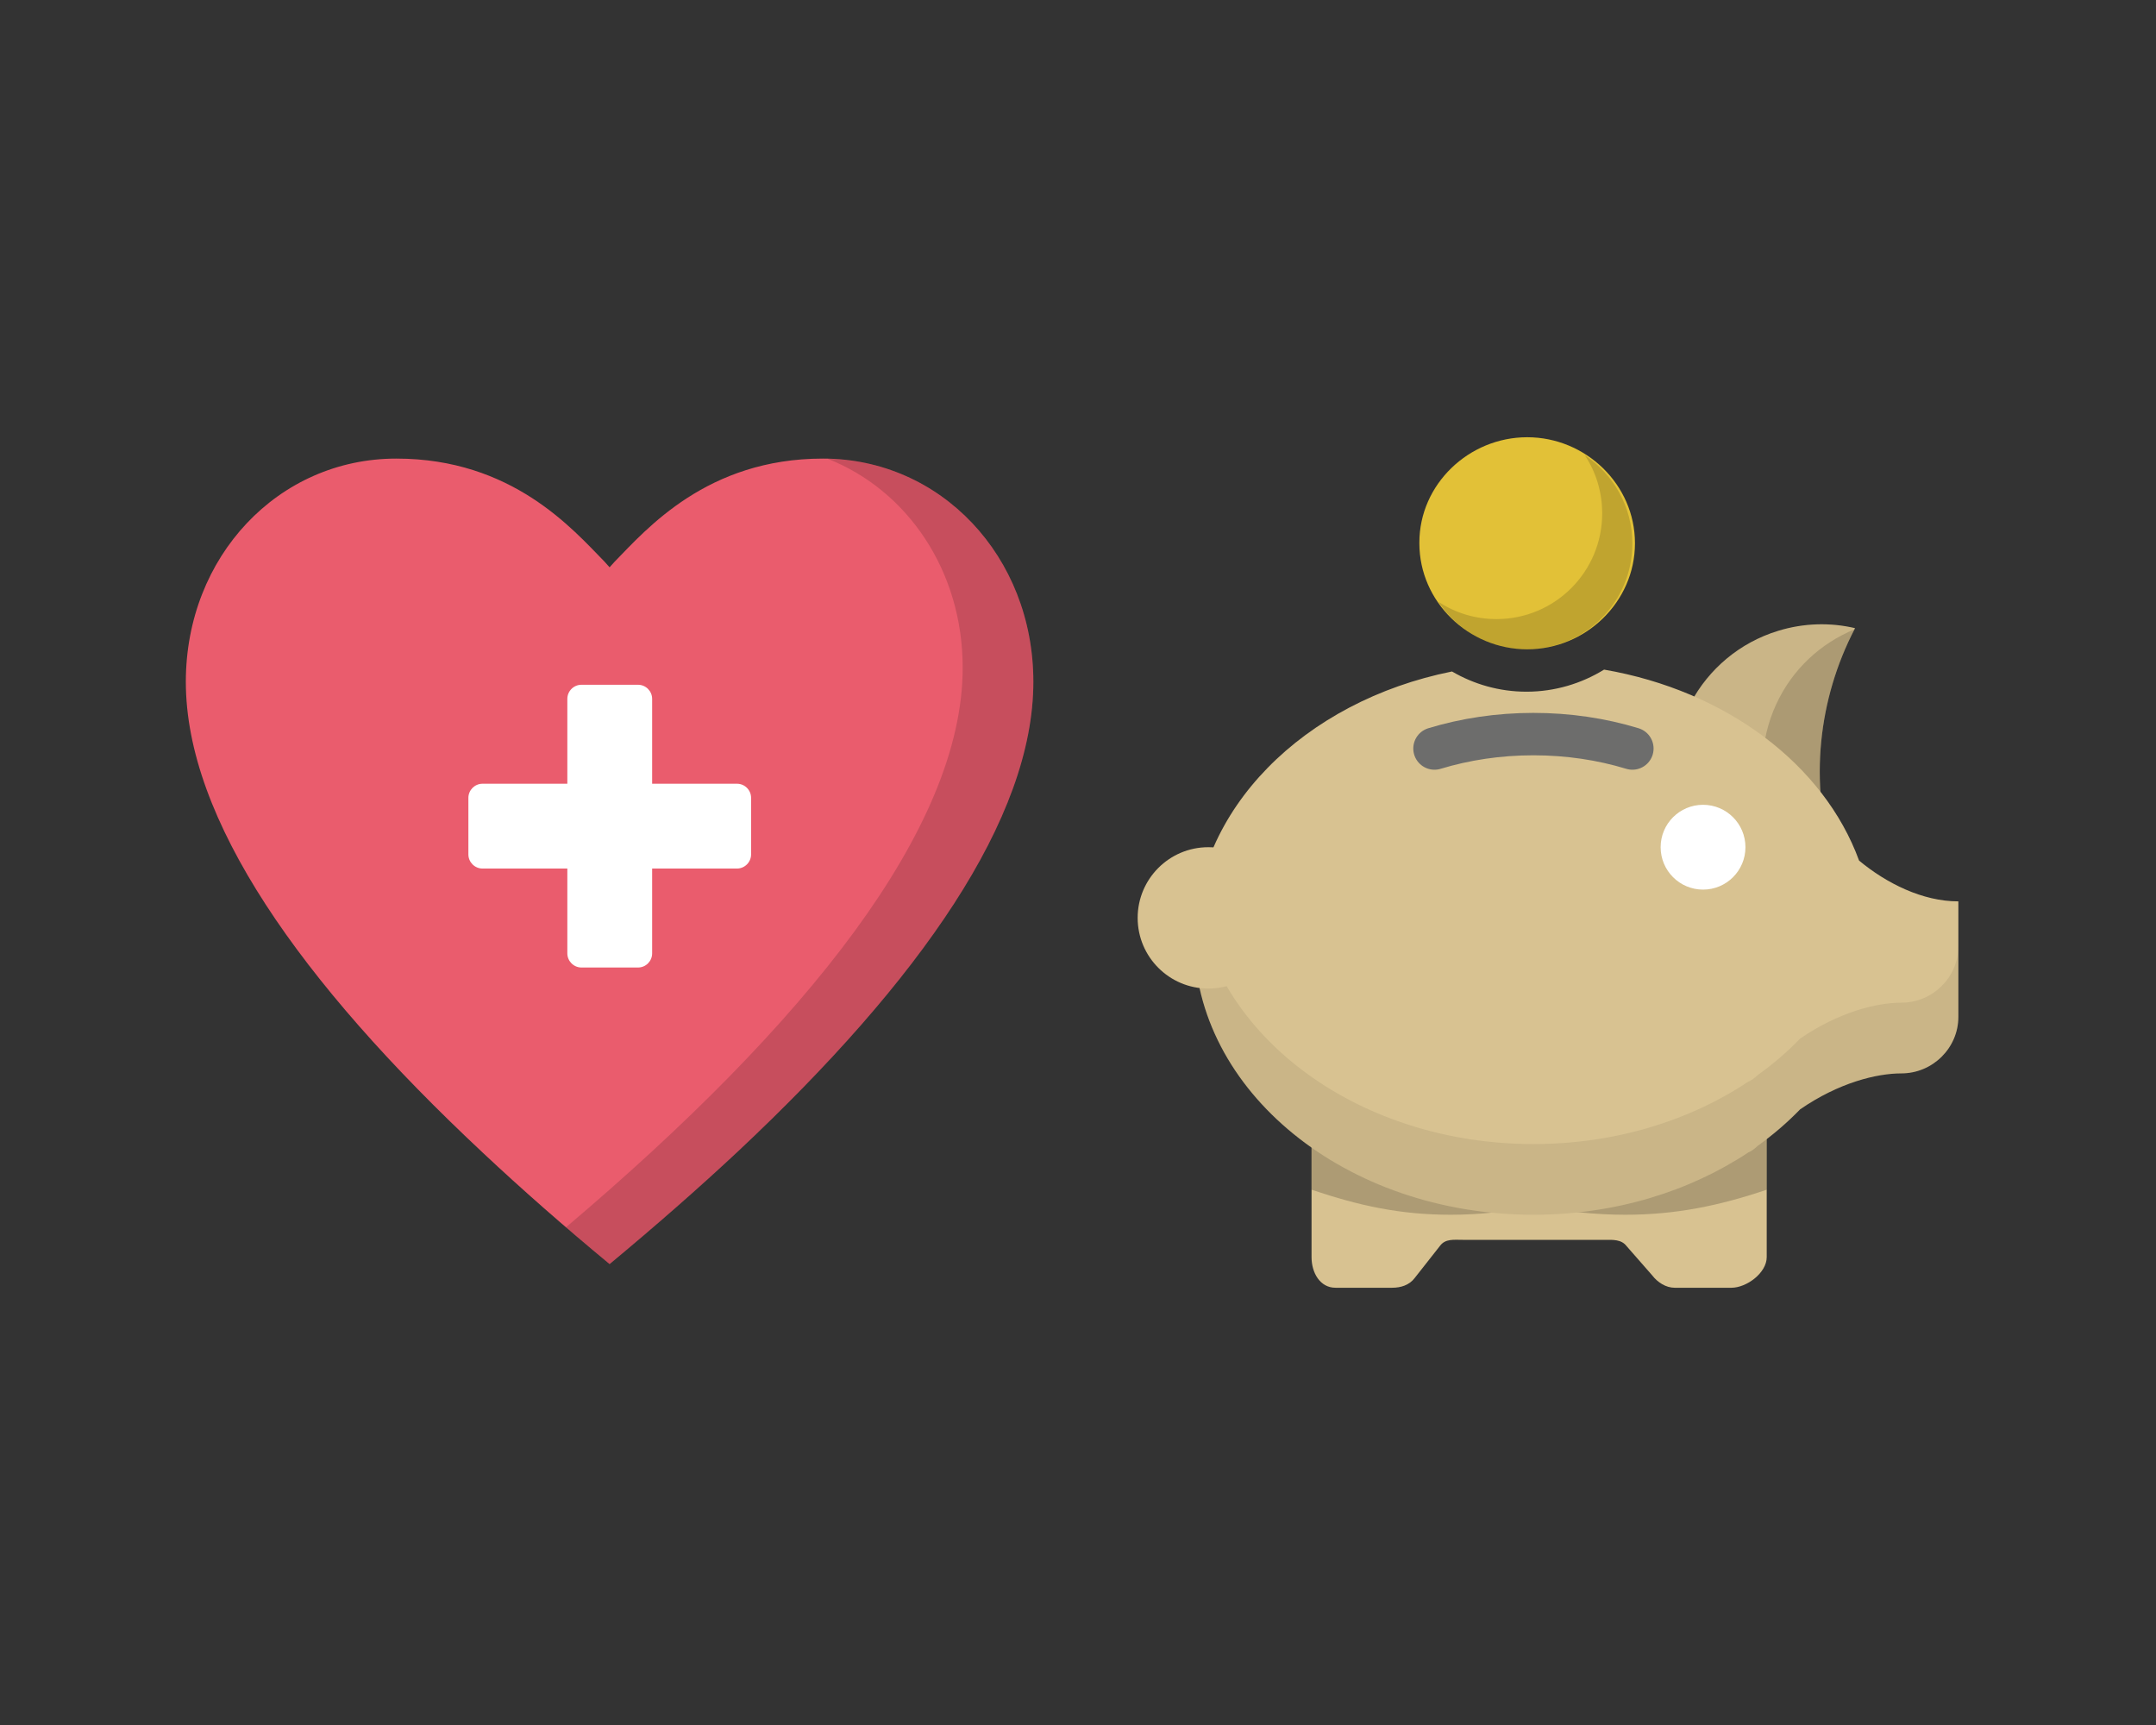 <?xml version="1.0" encoding="utf-8"?>
<!-- Generator: Adobe Illustrator 15.1.0, SVG Export Plug-In . SVG Version: 6.00 Build 0)  -->
<!DOCTYPE svg PUBLIC "-//W3C//DTD SVG 1.1//EN" "http://www.w3.org/Graphics/SVG/1.1/DTD/svg11.dtd">
<svg version="1.1" id="Layer_1" xmlns="http://www.w3.org/2000/svg" xmlns:xlink="http://www.w3.org/1999/xlink" x="0px" y="0px"
	 width="180px" height="144px" viewBox="0 0 180 144" enable-background="new 0 0 180 144" xml:space="preserve">
<rect x="0" y="0" width="180" height="144" fill="#333333" stroke="none"/>
<path fill="#EA5C6D" d="M86.273,56.916c0,11.411-9.441,24.913-24.64,39.179c-3.316,3.104-6.916,6.254-10.739,9.429
	c-3.764-3.115-7.305-6.219-10.574-9.287c-15.305-14.315-24.805-27.874-24.805-39.321
	c0-10.467,7.729-18.634,17.572-18.634c9.664,0,14.727,5.889,17.382,8.603c0.142,0.154,0.295,0.319,0.425,0.472
	c0.13-0.153,0.283-0.318,0.425-0.472c2.655-2.714,7.718-8.603,17.382-8.603
	C78.543,38.282,86.273,46.449,86.273,56.916"/>
<g opacity="0.15">
	<g>
		<g>
			<defs>
				<rect id="SVGID_1_" x="47.248" y="38.294" width="39.025" height="67.23"/>
			</defs>
			<clipPath id="SVGID_2_">
				<use xlink:href="#SVGID_1_"  overflow="visible"/>
			</clipPath>
			<path clip-path="url(#SVGID_2_)" d="M50.895,105.523c-1.239-1.027-2.455-2.053-3.646-3.068
				c20.096-17.017,33.124-33.313,33.124-46.72c0-8.095-4.625-14.822-11.281-17.441
				c9.653,0.2,17.182,8.295,17.182,18.621C86.273,70.817,72.266,87.822,50.895,105.523"/>
		</g>
	</g>
</g>
<path fill="#FFFFFF" d="M61.527,65.424h-7.081v-7.081c0-0.651-0.528-1.18-1.18-1.18h-4.72
	c-0.652,0-1.18,0.529-1.18,1.18v7.081h-7.081c-0.649,0-1.18,0.531-1.18,1.18v4.72
	c0,0.649,0.531,1.181,1.18,1.181h7.081v7.08c0,0.649,0.531,1.181,1.18,1.181h4.72
	c0.652,0,1.18-0.528,1.18-1.181v-7.08h7.081c0.649,0,1.18-0.532,1.18-1.181V66.604
	C62.707,65.952,62.179,65.424,61.527,65.424"/>
<path fill="#D8C291" d="M154.824,52.541c-2.995,5.791-3.81,12.707-1.767,19.442c0.241,0.795,0.514,1.565,0.835,2.324
	c0.311,0.772,0.66,1.534,1.048,2.259c-6.317,1.502-12.803-2.163-14.713-8.459
	c-1.986-6.546,1.714-13.47,8.259-15.456c2.147-0.651,4.335-0.694,6.384-0.215
	C154.853,52.467,154.842,52.51,154.824,52.541"/>
<g opacity="0.07">
	<g>
		<g>
			<defs>
				<rect id="SVGID_3_" x="139.691" y="52.115" width="15.249" height="24.787"/>
			</defs>
			<clipPath id="SVGID_4_">
				<use xlink:href="#SVGID_3_"  overflow="visible"/>
			</clipPath>
			<path clip-path="url(#SVGID_4_)" d="M154.824,52.541c-2.995,5.791-3.81,12.707-1.767,19.442
				c0.241,0.795,0.514,1.565,0.835,2.324c0.311,0.772,0.66,1.534,1.048,2.259
				c-6.317,1.502-12.803-2.163-14.713-8.459c-1.986-6.546,1.714-13.47,8.259-15.456
				c2.147-0.651,4.335-0.694,6.384-0.215C154.853,52.467,154.842,52.51,154.824,52.541"/>
		</g>
	</g>
</g>
<path fill="#D8C291" d="M147.5,92.5v12.445c0,1.298-1.658,2.555-2.956,2.555h-4.72c-0.744,0-1.44-0.451-1.89-1.041
	l-2.124-2.424c-0.447-0.59-1.144-0.535-1.888-0.535h-11.801c-0.743,0-1.44-0.103-1.888,0.487l-2.124,2.7
	c-0.449,0.59-1.145,0.812-1.889,0.812h-4.721c-1.298,0-2.001-1.257-2.001-2.555V92.5H147.5z"/>
<g opacity="0.2">
	<g>
		<g>
			<defs>
				<rect id="SVGID_5_" x="109.5" y="93.5" width="38" height="7.905"/>
			</defs>
			<clipPath id="SVGID_6_">
				<use xlink:href="#SVGID_5_"  overflow="visible"/>
			</clipPath>
			<path clip-path="url(#SVGID_6_)" d="M142.668,93.5h-28.807H109.5v5.816c4,1.345,7.408,2.089,11.621,2.089
				c2.498,0,4.827-0.273,7.137-0.767c2.279,0.494,4.932,0.767,7.43,0.767c4.213,0,7.812-0.744,11.812-2.089V93.5
				H142.668z"/>
		</g>
	</g>
</g>
<g opacity="0.15">
	<g>
		<g>
			<defs>
				<rect id="SVGID_7_" x="147.153" y="52.541" width="7.671" height="22.373"/>
			</defs>
			<clipPath id="SVGID_8_">
				<use xlink:href="#SVGID_7_"  overflow="visible"/>
			</clipPath>
			<path clip-path="url(#SVGID_8_)" d="M153.058,71.983c0.241,0.794,0.515,1.566,0.835,2.324
				c-0.068,0.202-0.121,0.412-0.166,0.606c-5.738-3.037-8.185-10.077-5.459-16.071
				c1.352-2.973,3.746-5.151,6.558-6.301C151.829,58.333,151.014,65.249,153.058,71.983"/>
		</g>
	</g>
</g>
<path fill="#D8C291" d="M155.211,71.841c-2.928-8.02-11.112-14.194-21.29-15.943c-1.887,1.161-4.106,1.843-6.479,1.843
	c-2.265,0-4.388-0.621-6.217-1.687c-12.355,2.476-21.523,11.536-21.523,22.339c0,12.709,12.68,23.011,28.321,23.011
	c6.805,0,13.047-1.951,17.932-5.2c0.233-0.088,0.498-0.271,0.795-0.555c1.29-0.925,2.473-1.942,3.537-3.042
	c3.246-2.241,6.411-3.003,8.455-3.003c2.607,0,4.758-2.114,4.758-4.722v-9.637
	C160.5,75.246,157.489,73.732,155.211,71.841"/>
<g opacity="0.07">
	<g>
		<g>
			<defs>
				<rect id="SVGID_9_" x="99.702" y="75.443" width="63.798" height="25.962"/>
			</defs>
			<clipPath id="SVGID_10_">
				<use xlink:href="#SVGID_9_"  overflow="visible"/>
			</clipPath>
			<path clip-path="url(#SVGID_10_)" d="M163.5,78.983v5.899c0,2.608-2.15,4.722-4.758,4.722
				c-2.041,0-5.188,0.767-8.433,2.997c-1.073,1.109-2.264,2.123-3.55,3.045c-0.295,0.283-0.57,0.472-0.807,0.554
				c-4.874,3.257-11.119,5.205-17.928,5.205c-15.637,0-28.323-10.304-28.323-23.013c0-1.002,0.082-1.982,0.234-2.949
				c1.782,11.316,13.678,20.061,28.087,20.061c6.809,0,13.052-1.947,17.925-5.203
				c0.235-0.084,0.508-0.272,0.803-0.556c1.286-0.92,2.466-1.935,3.54-3.044c3.245-2.231,6.41-2.998,8.451-2.998
				C161.35,83.703,163.5,81.592,163.5,78.983"/>
		</g>
	</g>
</g>
<path fill="none" stroke="#6D6D6C" stroke-width="3.54" stroke-linecap="round" stroke-miterlimit="10" d="M119.762,62.485
	c2.562-0.779,5.347-1.204,8.262-1.204s5.699,0.425,8.26,1.204"/>
<path fill="#D8C291" d="M106.781,76.623c0,3.259-2.643,5.9-5.9,5.9c-3.259,0-5.9-2.642-5.9-5.9
	s2.642-5.9,5.9-5.9C104.139,70.723,106.781,73.364,106.781,76.623"/>
<path fill="#E2C137" d="M136.5,45.343v0.008c0,4.892-4.108,8.851-9,8.851c-4.884,0-9-3.959-9-8.851v-0.056
	c0-4.868,4.132-8.795,9-8.795C132.392,36.499,136.5,40.451,136.5,45.343"/>
<g opacity="0.15">
	<g>
		<g>
			<defs>
				<rect id="SVGID_11_" x="120.087" y="38.005" width="16.196" height="16.196"/>
			</defs>
			<clipPath id="SVGID_12_">
				<use xlink:href="#SVGID_11_"  overflow="visible"/>
			</clipPath>
			<path clip-path="url(#SVGID_12_)" d="M136.283,45.378c0,4.878-3.945,8.823-8.823,8.823
				c-3.075,0-5.785-1.575-7.374-3.97c1.388,0.92,3.052,1.449,4.854,1.449c4.878,0,8.823-3.945,8.823-8.823
				c0-1.802-0.529-3.466-1.449-4.853C134.707,39.593,136.283,42.302,136.283,45.378"/>
		</g>
	</g>
</g>
<path fill="#FFFFFF" d="M145.724,70.723c0,1.955-1.585,3.54-3.54,3.54s-3.541-1.585-3.541-3.54s1.586-3.54,3.541-3.54
	S145.724,68.768,145.724,70.723"/>
</svg>
